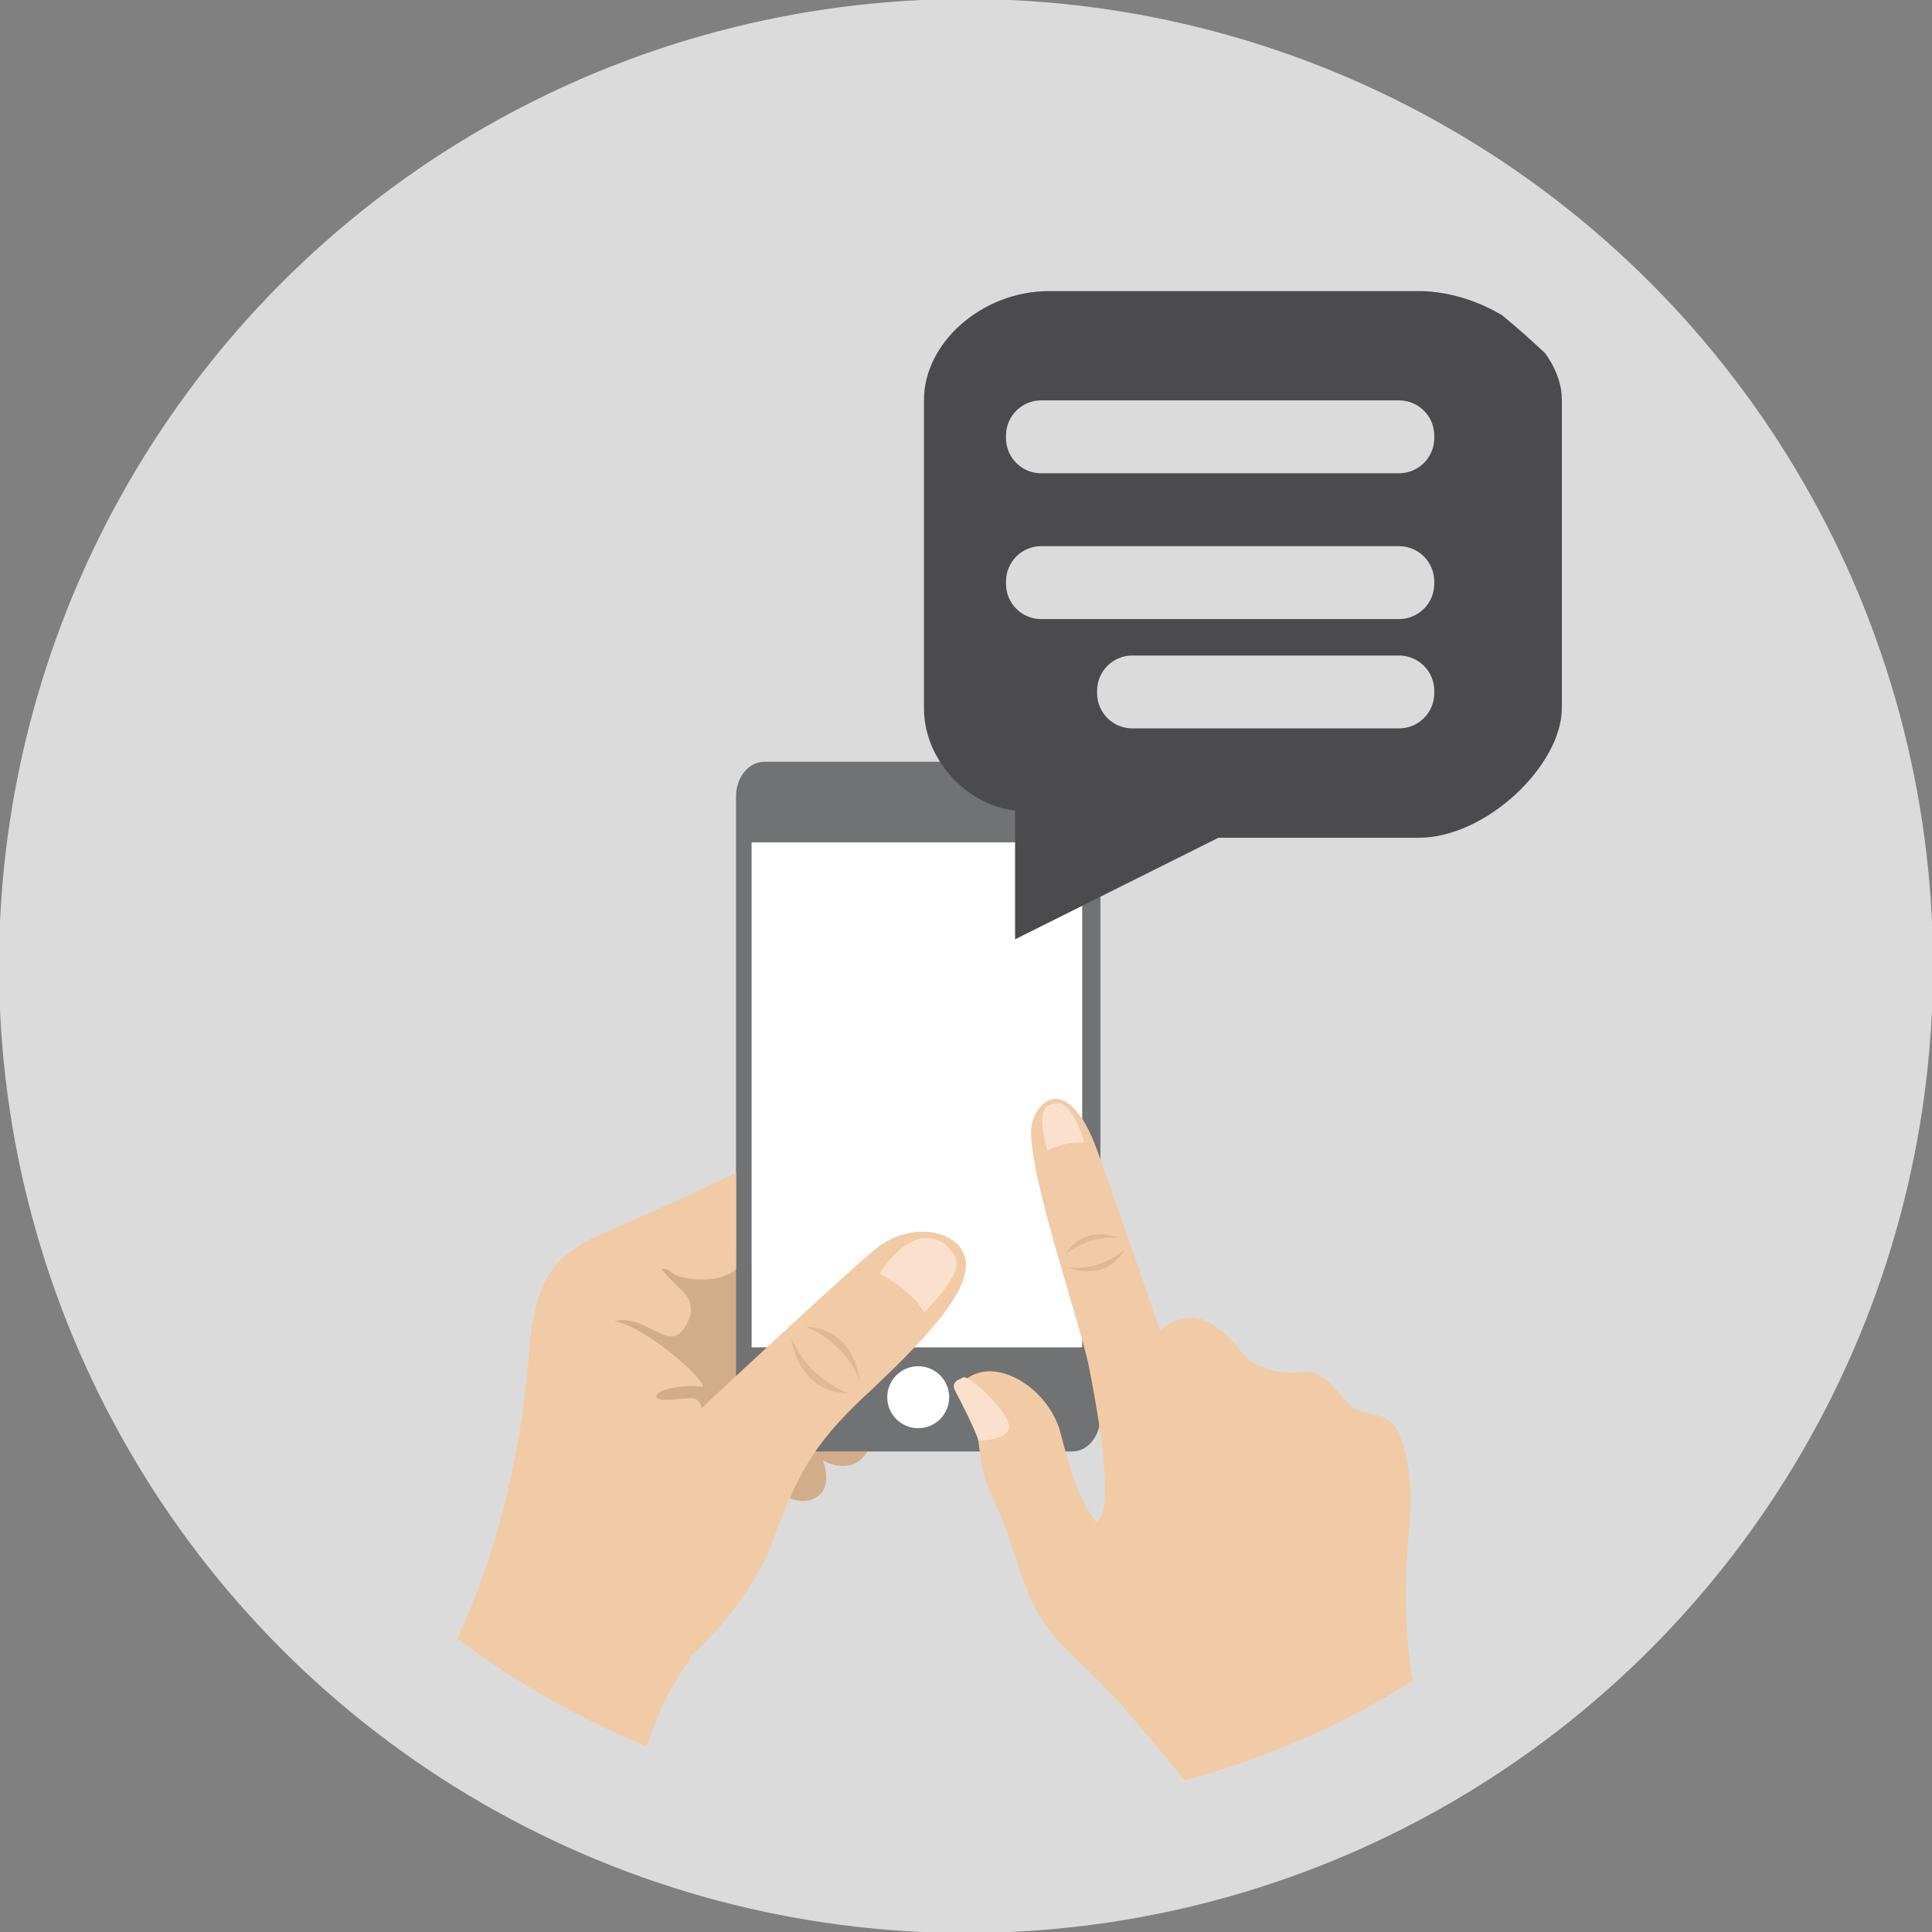 <?xml version="1.0" encoding="utf-8"?>
<!-- Generator: Adobe Illustrator 16.0.0, SVG Export Plug-In . SVG Version: 6.00 Build 0)  -->
<!DOCTYPE svg PUBLIC "-//W3C//DTD SVG 1.1//EN" "http://www.w3.org/Graphics/SVG/1.1/DTD/svg11.dtd">
<svg version="1.1" id="Layer_1" xmlns="http://www.w3.org/2000/svg" xmlns:xlink="http://www.w3.org/1999/xlink" x="0px" y="0px"
	 width="273px" height="273px" viewBox="0 0 273 273" enable-background="new 0 0 273 273" xml:space="preserve">
<rect x="0" y="0" width="273" height="273" fill="#808080" stroke="none"/>
<g>
	<circle fill="#DCDBDB" cx="136.5" cy="136.5" r="136.642"/>
	<g>
		<defs>
			<circle id="SVGID_1_" cx="136.5" cy="136.5" r="119.135"/>
		</defs>
		<clipPath id="SVGID_2_">
			<use xlink:href="#SVGID_1_"  overflow="visible"/>
		</clipPath>
		<g clip-path="url(#SVGID_2_)">
			<path fill="#D1AE89" d="M110.055,210.81c0,0,2.813,2.3,5.283,0.767c2.473-1.534,0.938-5.199,0.938-5.199s3.664,2.131,5.881-0.682
				c2.216-2.813-0.341-5.797-3.325-10.143c-2.982-4.348-13.637-19.774-18.664-21.138c-5.029-1.365-9.205,1.96-13.893,5.199
				c-4.688,3.238,1.447,23.95,8.011,24.802C100.85,205.269,110.055,210.81,110.055,210.81z"/>
			<g>
				<path fill="#D2D3D4" d="M151.535,107.644h-43.568c-2.191,0-3.965,2.207-3.965,4.933v80.749v6.835
					c0,2.727,1.773,4.936,3.965,4.936h43.568c2.189,0,3.959-2.209,3.959-4.936v-6.835v-80.749
					C155.494,109.851,153.725,107.644,151.535,107.644z M152.906,190.371h-46.684v-71.339h46.684V190.371z"/>
				<g>
					<path opacity="0.8" fill="#595A5C" d="M151.535,107.644h-43.568c-2.191,0-3.965,2.207-3.965,4.933v80.749v6.835
						c0,2.727,1.773,4.936,3.965,4.936h43.568c2.189,0,3.959-2.209,3.959-4.936v-6.835v-80.749
						C155.494,109.851,153.725,107.644,151.535,107.644z M152.906,190.371h-46.684v-71.339h46.684V190.371z"/>
					<path fill="#FFFFFF" d="M134.125,197.427c0-2.413-1.964-4.373-4.378-4.373c-2.417,0-4.376,1.96-4.376,4.373
						c0,2.423,1.959,4.383,4.376,4.383C132.161,201.81,134.125,199.85,134.125,197.427z"/>
				</g>
			</g>
			<rect x="106.223" y="119.032" fill="#FFFFFF" width="46.684" height="71.339"/>
			<path fill="#F1CBA5" d="M154.803,214.998c0,0,3.567,0.845-0.936-21.877c-1.287-6.497-9.648-30.266-7.947-34.799
				c1.697-4.535,5.885-4.646,9.06,4.08c3.173,8.728,8.952,25.617,8.952,25.617s3.738-3.739,8.047-0.452
				c4.305,3.288,3.022,4.83,7.896,6.076c4.875,1.249,5.16-2.085,10.124,4.126c3.054,3.82,6.803-0.342,8.616,7.593
				c1.812,7.934-0.455,12.357,0.11,23.581c0.568,11.221,2.608,15.045,2.608,15.045l12.696,14.465h-41.208
				c0,0-3.681-5.053-12.975-15.934c-9.295-10.887-12.242-9.682-16.096-21.695c-3.855-12.018-4.536-9.033-5.442-16.745
				c-0.907-7.708-5.667-6.781-1.362-9.502c4.31-2.72,11.337,1.823,12.924,7.943C151.458,208.643,152.479,211.596,154.803,214.998z"
				/>
			<path fill="#F1CBA5" d="M97.627,233.993c0,0,8.056-6.903,11.508-16.11c3.451-9.205,5.496-13.551,13.168-20.712
				c7.67-7.158,14.447-14.147,14.189-18.665c-0.254-4.518-7.584-6.392-12.953-1.875c-5.371,4.519-24.378,22.331-24.378,22.331
				s-0.17-1.449-1.576-1.407c-1.407,0.043-4.858,0.682-4.858-0.254c0-0.938,4.049-1.79,6.265-1.322
				c2.216,0.469-7.245-8.459-12.167-9.291c0,0,1.534-0.575,3.964,0.512c2.429,1.087,4.091,2.43,5.369,1.087s2.429-3.836,0.256-5.88
				c-2.175-2.047-2.94-3.07-2.94-3.07s0.703-0.254,1.471,0.513c0.766,0.767,6.328,1.919,9.076-0.513v-13.614
				c0,0-11.506,5.454-17.983,8.182c-6.479,2.728-10.399,5.454-11.251,16.876c-0.852,11.421-3.75,28.808-12.103,44.662
				l-17.559,23.012h42.958c0,0,3.066-15.852,9.374-23.863"/>
			<path fill="#FBE1CD" d="M124.289,179.951c0,0,4.869,2.528,6.273,5.524c0,0,5.15-5.056,4.588-7.304
				C134.59,175.924,130.095,171.336,124.289,179.951z"/>
			<path fill="#FBE1CD" d="M138.288,203.568c0,0,4.565,0,4.269-2.184c-0.298-2.184-5.658-7.146-6.451-6.748
				c-0.794,0.396-1.787,0.693-1.092,1.984C135.707,197.911,137.494,201.385,138.288,203.568z"/>
			<path fill="#FBE1CD" d="M147.982,162.579c0,0,2.447-1.324,5.227-1.125c0,0-1.522-5.559-3.705-5.559
				C147.32,155.896,146.592,157.153,147.982,162.579z"/>
			<path opacity="0.6" fill="#D1AE89" d="M113.836,187.451c0,0,5.528,1.981,7.615,7.614
				C121.451,195.065,120.929,187.763,113.836,187.451z"/>
			<path opacity="0.6" fill="#D1AE89" d="M119.938,196.903c0,0-5.862-2.024-8.132-7.944
				C111.807,188.959,112.445,196.66,119.938,196.903z"/>
			<path opacity="0.6" fill="#D1AE89" d="M150.588,177.227c0,0,3.246-2.895,7.647-2.26
				C158.235,174.967,153.301,172.723,150.588,177.227z"/>
			<path opacity="0.6" fill="#D1AE89" d="M158.896,176.602c0,0-3.39,3.096-8.045,2.48
				C150.851,179.082,156.088,181.39,158.896,176.602z"/>
			<g>
				<path fill="#4B4B4D" d="M130.561,56.512v43.548c0,7.612,6.443,13.839,12.873,14.457v18.212l28.734-14.35h28.279
					c9.613,0,20.248-10.299,20.248-18.319V56.512c0-8.018-10.635-15.383-20.248-15.383h-52.162
					C138.684,41.129,130.561,48.494,130.561,56.512z M155.025,97.608c0-2.751,2.223-4.981,4.973-4.981h37.686
					c2.752,0,4.985,2.23,4.985,4.981v0.348c0,2.742-2.233,4.97-4.985,4.97h-37.686c-2.75,0-4.973-2.228-4.973-4.97V97.608z
					 M142.155,82.155c0-2.747,2.215-4.979,4.962-4.979h50.566c2.752,0,4.985,2.231,4.985,4.979V82.5
					c0,2.751-2.233,4.979-4.985,4.979h-50.566c-2.747,0-4.962-2.229-4.962-4.979V82.155z M142.155,61.548
					c0-2.745,2.215-4.973,4.962-4.973h50.566c2.752,0,4.985,2.228,4.985,4.973v0.354c0,2.752-2.233,4.973-4.985,4.973h-50.566
					c-2.747,0-4.962-2.221-4.962-4.973V61.548z"/>
			</g>
		</g>
	</g>
</g>
</svg>

